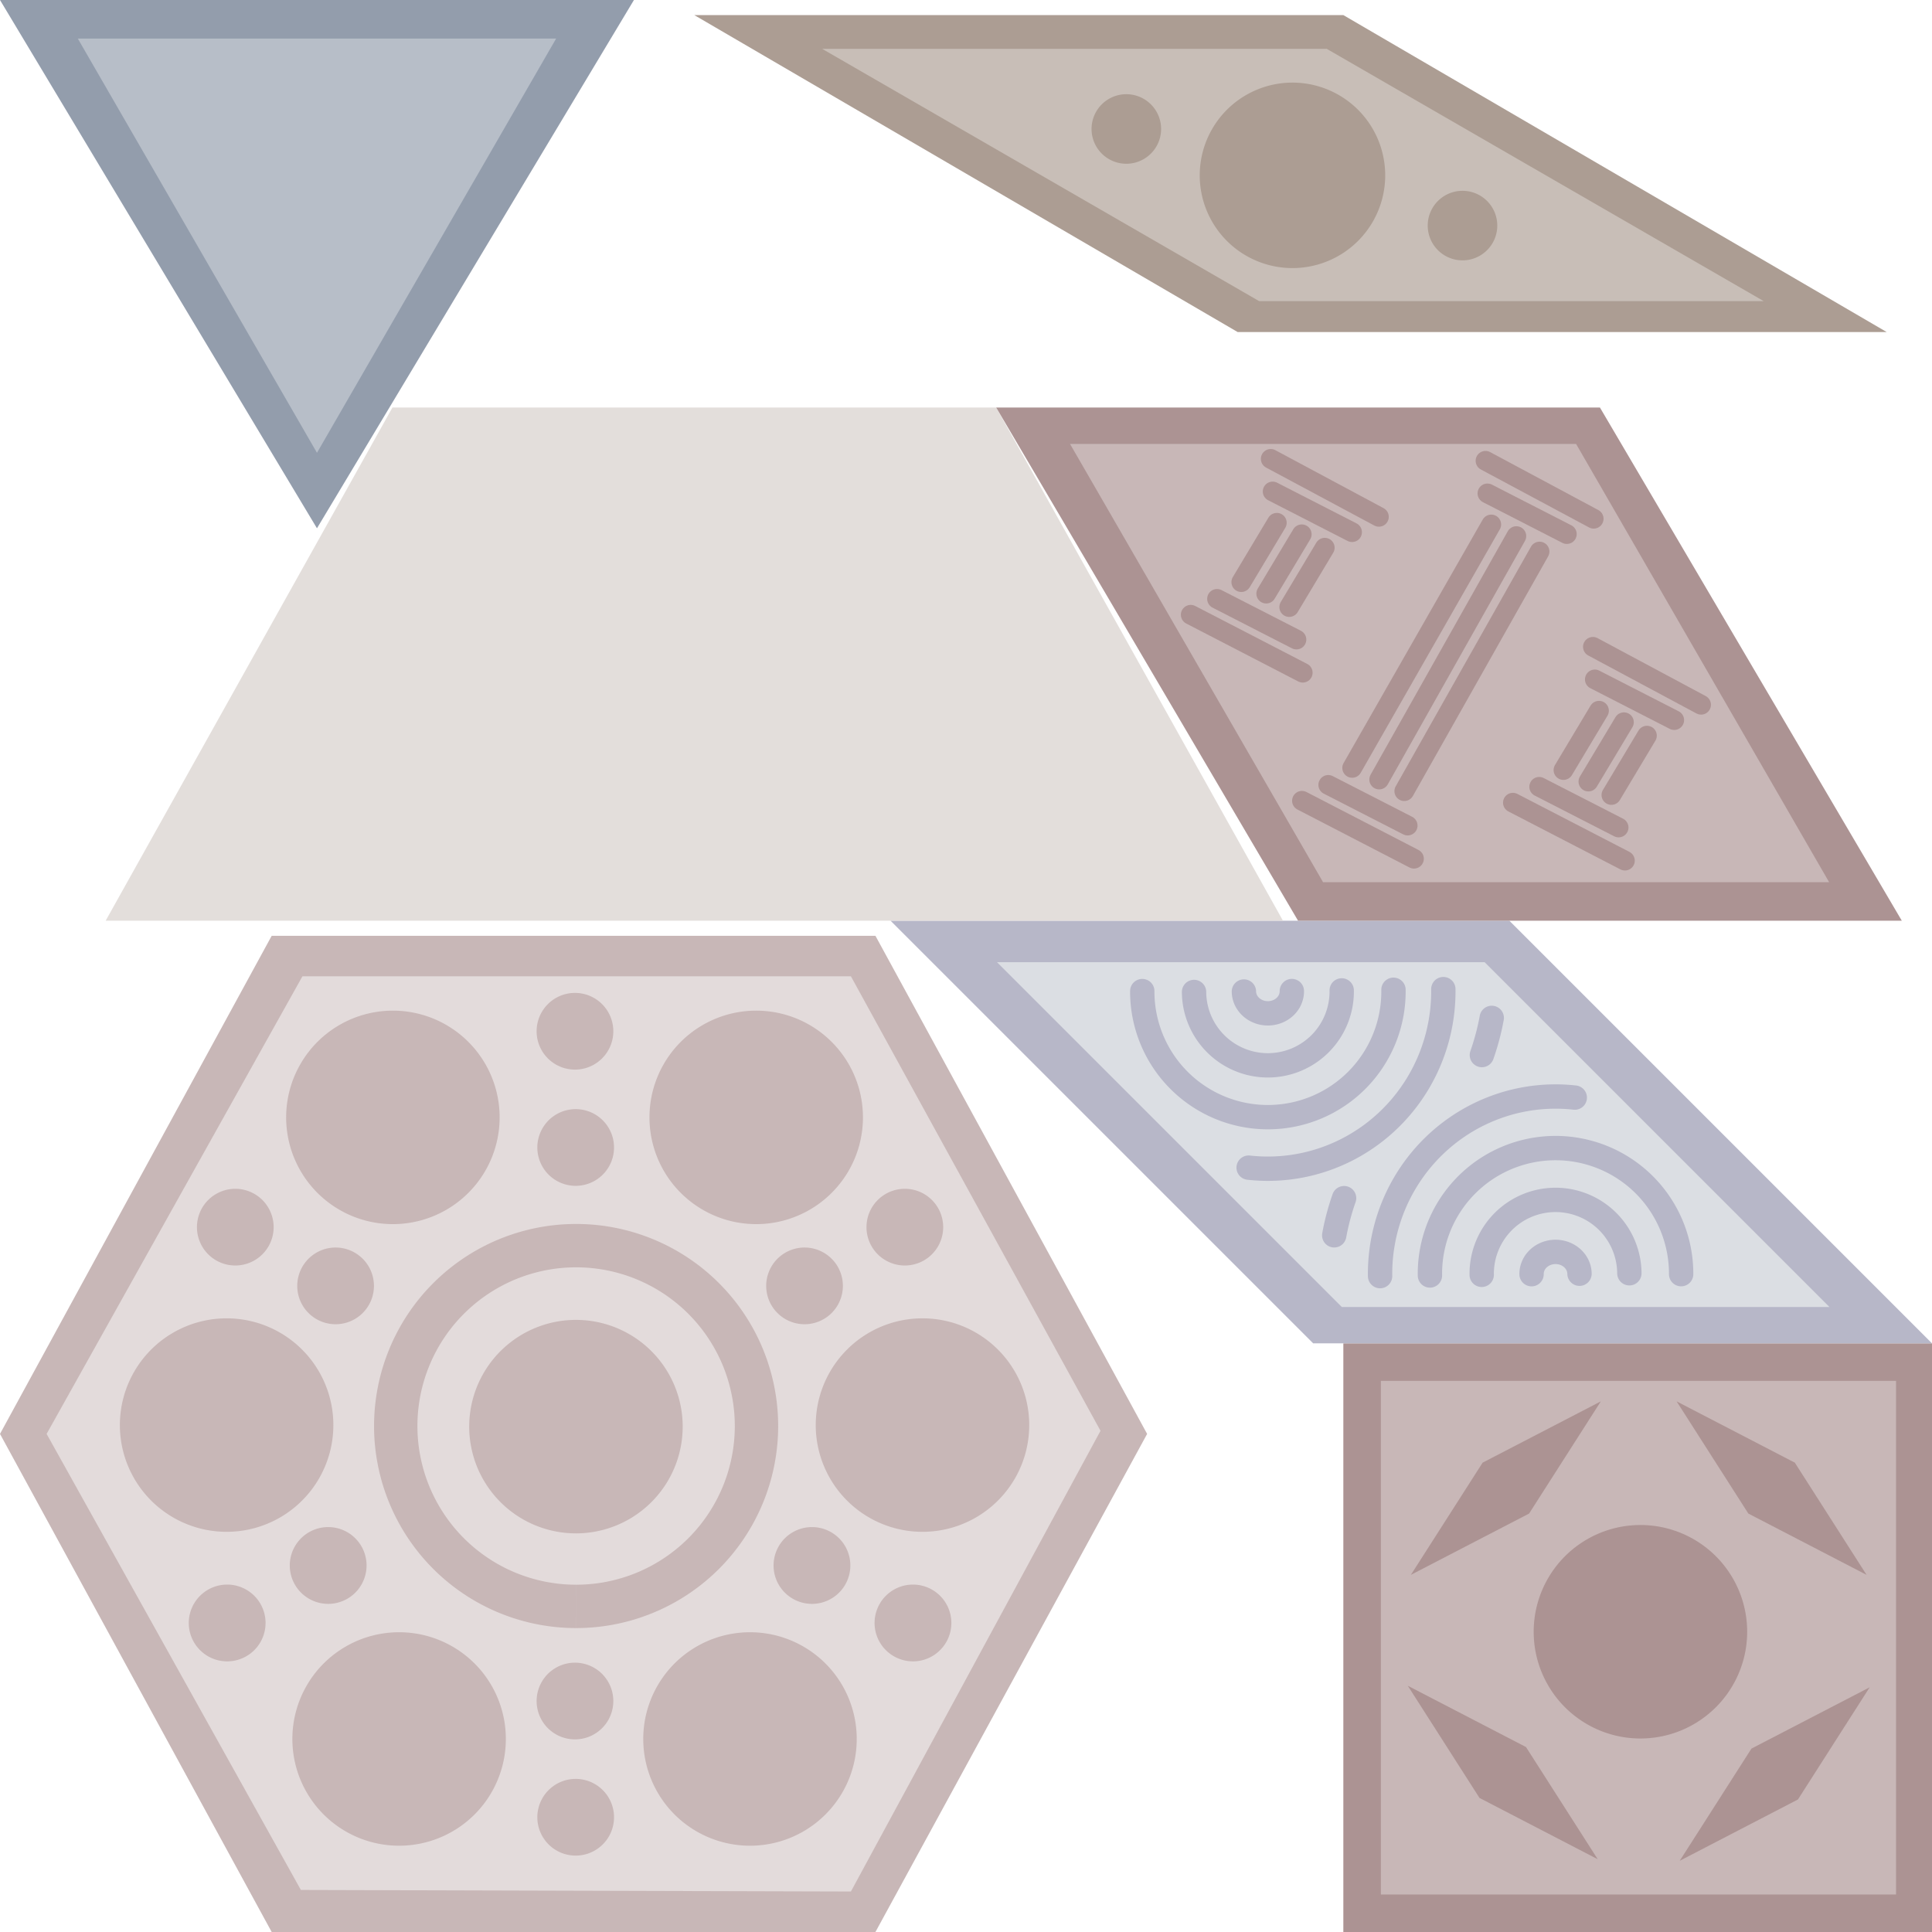 <?xml version="1.0" encoding="UTF-8" standalone="no"?>
<!-- Created with Inkscape (http://www.inkscape.org/) -->
<svg
   xmlns:dc="http://purl.org/dc/elements/1.1/"
   xmlns:cc="http://creativecommons.org/ns#"
   xmlns:rdf="http://www.w3.org/1999/02/22-rdf-syntax-ns#"
   xmlns:svg="http://www.w3.org/2000/svg"
   xmlns="http://www.w3.org/2000/svg"
   xmlns:sodipodi="http://sodipodi.sourceforge.net/DTD/sodipodi-0.dtd"
   xmlns:inkscape="http://www.inkscape.org/namespaces/inkscape"
   width="1000"
   height="1000"
   id="svg2"
   sodipodi:version="0.32"
   inkscape:version="0.46"
   sodipodi:docname="temple.svg"
   inkscape:output_extension="org.inkscape.output.svg.inkscape"
   version="1.0"
   inkscape:export-filename="/Users/joe/Documents/Code/BattleMints/temple-theme.png"
   inkscape:export-xdpi="23.040001"
   inkscape:export-ydpi="23.040001">
  <sodipodi:namedview
     id="base"
     pagecolor="#ffffff"
     bordercolor="#666666"
     borderopacity="1.0"
     gridtolerance="10000"
     guidetolerance="10"
     objecttolerance="10"
     inkscape:pageopacity="0.0"
     inkscape:pageshadow="2"
     inkscape:zoom="1.2432572"
     inkscape:cx="322.84416"
     inkscape:cy="583.94303"
     inkscape:document-units="px"
     inkscape:current-layer="layer5"
     showgrid="true"
     inkscape:snap-global="false"
     inkscape:object-nodes="true"
     inkscape:window-width="1355"
     inkscape:window-height="840"
     inkscape:window-x="30"
     inkscape:window-y="22"
     inkscape:snap-nodes="true"
     inkscape:snap-bbox="false"
     showguides="true"
     inkscape:guide-bbox="true">
    <inkscape:grid
       empspacing="5"
       spacingy="7.812px"
       spacingx="7.812px"
       enabled="true"
       visible="true"
       id="grid2385"
       type="xygrid" />
    <inkscape:grid
       dotted="false"
       empopacity="0.251"
       empcolor="#ff00ff"
       opacity="0.125"
       color="#ff00ff"
       spacingy="86.6px"
       spacingx="86.6px"
       enabled="false"
       visible="true"
       id="grid2387"
       type="xygrid" />
  </sodipodi:namedview>
  <defs
     id="defs4">
    <linearGradient
       id="background-gradient">
      <stop
         style="stop-color:#b7c4c8;stop-opacity:1"
         offset="0"
         id="stop11406" />
      <stop
         style="stop-color:#93a7ac;stop-opacity:1"
         offset="1"
         id="stop11408" />
    </linearGradient>
    <linearGradient
       id="linearGradient3709">
      <stop
         id="stop3711"
         offset="0"
         style="stop-color:#ffffff;stop-opacity:1" />
      <stop
         style="stop-color:#e7b291;stop-opacity:1"
         offset="0.133"
         id="stop3721" />
      <stop
         style="stop-color:#c37d0b;stop-opacity:1;"
         offset="0.265"
         id="stop3719" />
      <stop
         style="stop-color:#320b0b;stop-opacity:1;"
         offset="0.5"
         id="stop3717" />
      <stop
         id="stop3713"
         offset="1"
         style="stop-color:#280b0b;stop-opacity:1;" />
    </linearGradient>
    <inkscape:perspective
       id="perspective10"
       inkscape:persp3d-origin="372.04724 : 350.78739 : 1"
       inkscape:vp_z="744.09448 : 526.18109 : 1"
       inkscape:vp_y="0 : 1000 : 0"
       inkscape:vp_x="0 : 526.18109 : 1"
       sodipodi:type="inkscape:persp3d" />
  </defs>
  <g
     inkscape:label="Theme"
     id="layer5"
     inkscape:groupmode="layer">
    <path
       style="fill:#ac9393;fill-opacity:1;fill-rule:evenodd;stroke:none;stroke-width:1.953;stroke-linecap:butt;stroke-linejoin:round;stroke-miterlimit:4;stroke-dasharray:none;stroke-opacity:1;display:inline"
       d="M 695.312,1000 L 1000,1000 L 1000,695.312 L 695.312,695.312 L 695.312,1000 z"
       id="path13384"
       inkscape:label="#path5304"
       sodipodi:nodetypes="ccccc" />
    <path
       style="fill:#b7b7c8;fill-opacity:1;fill-rule:evenodd;stroke:none;stroke-width:1.953;stroke-linecap:butt;stroke-linejoin:round;stroke-miterlimit:4;stroke-dasharray:none;stroke-opacity:1;display:inline"
       d="M 1000,695.312 L 781.25,476.562 L 460.938,476.562 L 679.688,695.312 L 1000,695.312 z"
       id="path13392"
       sodipodi:nodetypes="ccccc"
       inkscape:label="#path6418" />
    <path
       style="fill:#c8b7b7;fill-rule:evenodd;stroke:none;stroke-width:1.953;stroke-linecap:butt;stroke-linejoin:round;stroke-miterlimit:4;stroke-dasharray:none;stroke-opacity:1;display:inline"
       d="M -8.8817842e-16,742.188 L 140.625,484.375 L 453.125,484.375 L 593.75,742.188 L 453.125,1000 L 140.625,1000 L -8.8817842e-16,742.188 z"
       id="path13377"
       inkscape:label="#path5308"
       sodipodi:nodetypes="ccccccc" />
    <path
       style="fill:#e3dedb;fill-opacity:1;fill-rule:evenodd;stroke:none;stroke-width:1.953;stroke-linecap:butt;stroke-linejoin:round;stroke-miterlimit:4;stroke-dasharray:none;stroke-opacity:1;display:inline"
       d="M 54.688,476.562 L 203.125,210.938 L 515.625,210.938 L 664.062,476.562 L 54.688,476.562 z"
       id="path13382"
       inkscape:label="#path5306"
       sodipodi:nodetypes="ccccc" />
    <path
       style="fill:#ac9d93;fill-opacity:1;fill-rule:evenodd;stroke:none;stroke-width:1.953;stroke-linecap:butt;stroke-linejoin:round;stroke-miterlimit:4;stroke-dasharray:none;stroke-opacity:1;display:inline"
       d="M 359.375,7.812 L 695.312,7.812 L 976.562,171.875 L 640.625,171.875 L 359.375,7.812 z"
       id="path13386"
       sodipodi:nodetypes="ccccc"
       inkscape:label="#path5298" />
    <path
       style="fill:#ac9393;fill-opacity:1;fill-rule:evenodd;stroke:none;stroke-width:1.953;stroke-linecap:butt;stroke-linejoin:round;stroke-miterlimit:4;stroke-dasharray:none;stroke-opacity:1;display:inline"
       d="M 515.625,210.938 L 671.875,476.562 L 984.375,476.562 L 828.125,210.938 L 515.625,210.938 z"
       id="path13388"
       inkscape:label="#path5300"
       sodipodi:nodetypes="ccccc" />
    <path
       style="fill:#939dac;fill-opacity:1;fill-rule:evenodd;stroke:none;stroke-width:1.953;stroke-linecap:butt;stroke-linejoin:round;stroke-miterlimit:4;stroke-dasharray:none;stroke-opacity:1;display:inline"
       d="M 164.062,273.438 L 0,-5.0060956e-15 L 328.125,-5.0060956e-15 L 164.062,273.438 z"
       id="path13390"
       inkscape:label="#path5302"
       sodipodi:nodetypes="cccc" />
    <path
       inkscape:label="#path5298"
       sodipodi:nodetypes="ccccc"
       id="path6298"
       d="M 425.571,25.285 L 686.733,25.285 L 912.899,155.867 L 651.737,155.867 L 425.571,25.285 z"
       style="fill:#c8beb7;fill-opacity:1;fill-rule:evenodd;stroke:none;stroke-width:1.953;stroke-linecap:butt;stroke-linejoin:round;stroke-miterlimit:4;stroke-dasharray:none;stroke-opacity:1;display:inline" />
    <path
       sodipodi:type="arc"
       style="fill:#ac9d93;fill-opacity:1;fill-rule:evenodd;stroke:none;stroke-width:19.6;stroke-miterlimit:4;stroke-dasharray:none;stroke-opacity:1"
       id="path6304"
       sodipodi:cx="902"
       sodipodi:cy="356"
       sodipodi:rx="48"
       sodipodi:ry="48"
       d="M 950,356.033 A 48,48 0 1 1 949.997,355.476"
       sodipodi:start="0.00069147816"
       sodipodi:end="6.2722702"
       sodipodi:open="true"
       transform="matrix(8.5712909e-8,1,-1,8.5712909e-8,1024.993,-811.241)" />
    <path
       transform="matrix(0,0.375,-0.375,0,890.492,-221.491)"
       sodipodi:open="true"
       sodipodi:end="6.2722702"
       sodipodi:start="0.00069147816"
       d="M 950,356.033 A 48,48 0 1 1 949.997,355.476"
       sodipodi:ry="48"
       sodipodi:rx="48"
       sodipodi:cy="356"
       sodipodi:cx="902"
       id="path6306"
       style="fill:#ac9d93;fill-opacity:1;fill-rule:evenodd;stroke:none;stroke-width:19.6;stroke-miterlimit:4;stroke-dasharray:none;stroke-opacity:1"
       sodipodi:type="arc" />
    <path
       sodipodi:type="arc"
       style="fill:#ac9d93;fill-opacity:1;fill-rule:evenodd;stroke:none;stroke-width:19.6;stroke-miterlimit:4;stroke-dasharray:none;stroke-opacity:1"
       id="path6308"
       sodipodi:cx="902"
       sodipodi:cy="356"
       sodipodi:rx="48"
       sodipodi:ry="48"
       d="M 950,356.033 A 48,48 0 1 1 949.997,355.476"
       sodipodi:start="0.00069147816"
       sodipodi:end="6.2722702"
       sodipodi:open="true"
       transform="matrix(0,0.375,-0.375,0,716.492,-271.491)" />
    <path
       inkscape:label="#path5300"
       id="path6310"
       d="M 553.843,229.781 L 684.811,456.617 L 946.747,456.617 L 815.779,229.781 L 553.843,229.781 z"
       style="fill:#c8b7b7;fill-opacity:1;fill-rule:evenodd;stroke:none;stroke-width:1.953;stroke-linecap:butt;stroke-linejoin:round;stroke-miterlimit:4;stroke-dasharray:none;stroke-opacity:1;display:inline" />
    <path
       style="fill:none;fill-rule:evenodd;stroke:#ac9393;stroke-width:10.2;stroke-linecap:round;stroke-linejoin:miter;stroke-miterlimit:4;stroke-dasharray:none;stroke-opacity:1"
       d="M 824.892,268.503 L 768.892,238.503"
       id="path6332" />
    <path
       id="path6334"
       d="M 731.87,444.473 L 673.885,414.473"
       style="fill:none;fill-rule:evenodd;stroke:#ac9393;stroke-width:10.2;stroke-linecap:round;stroke-linejoin:miter;stroke-miterlimit:4;stroke-dasharray:none;stroke-opacity:1"
       sodipodi:nodetypes="cc" />
    <path
       style="fill:none;fill-rule:evenodd;stroke:#ac9393;stroke-width:10.2;stroke-linecap:round;stroke-linejoin:miter;stroke-miterlimit:4;stroke-dasharray:none;stroke-opacity:1"
       d="M 726.855,409.503 L 796.87,285.473"
       id="path6336"
       sodipodi:nodetypes="cc" />
    <path
       sodipodi:nodetypes="cc"
       id="path6338"
       d="M 713.863,403.488 L 784.87,277.473"
       style="fill:none;fill-rule:evenodd;stroke:#ac9393;stroke-width:10.2;stroke-linecap:round;stroke-linejoin:miter;stroke-miterlimit:4;stroke-dasharray:none;stroke-opacity:1" />
    <path
       style="fill:none;fill-rule:evenodd;stroke:#ac9393;stroke-width:10.2;stroke-linecap:round;stroke-linejoin:miter;stroke-miterlimit:4;stroke-dasharray:none;stroke-opacity:1"
       d="M 699.877,397.473 L 771.877,271.458"
       id="path6340"
       sodipodi:nodetypes="cc" />
    <path
       id="path6342"
       d="M 810.996,276.443 L 769.885,255.377"
       style="fill:none;fill-rule:evenodd;stroke:#ac9393;stroke-width:10.2;stroke-linecap:round;stroke-linejoin:miter;stroke-miterlimit:4;stroke-dasharray:none;stroke-opacity:1"
       sodipodi:nodetypes="cc" />
    <path
       sodipodi:nodetypes="cc"
       style="fill:none;fill-rule:evenodd;stroke:#ac9393;stroke-width:10.2;stroke-linecap:round;stroke-linejoin:miter;stroke-miterlimit:4;stroke-dasharray:none;stroke-opacity:1"
       d="M 728.611,427.317 L 687.5,406.25"
       id="path6344" />
    <path
       id="path6346"
       d="M 880.477,364.784 L 824.477,334.784"
       style="fill:none;fill-rule:evenodd;stroke:#ac9393;stroke-width:10.2;stroke-linecap:round;stroke-linejoin:miter;stroke-miterlimit:4;stroke-dasharray:none;stroke-opacity:1" />
    <path
       sodipodi:nodetypes="cc"
       style="fill:none;fill-rule:evenodd;stroke:#ac9393;stroke-width:10.2;stroke-linecap:round;stroke-linejoin:miter;stroke-miterlimit:4;stroke-dasharray:none;stroke-opacity:1"
       d="M 841.055,445.466 L 783.07,415.466"
       id="path6348" />
    <path
       sodipodi:nodetypes="cc"
       style="fill:none;fill-rule:evenodd;stroke:#ac9393;stroke-width:10.2;stroke-linecap:round;stroke-linejoin:miter;stroke-miterlimit:4;stroke-dasharray:none;stroke-opacity:1"
       d="M 866.581,372.724 L 825.47,351.658"
       id="path6356" />
    <path
       id="path6358"
       d="M 837.796,428.309 L 796.685,407.243"
       style="fill:none;fill-rule:evenodd;stroke:#ac9393;stroke-width:10.2;stroke-linecap:round;stroke-linejoin:miter;stroke-miterlimit:4;stroke-dasharray:none;stroke-opacity:1"
       sodipodi:nodetypes="cc" />
    <path
       sodipodi:nodetypes="cc"
       id="path6360"
       d="M 834.055,411.488 L 852.455,380.761"
       style="fill:none;fill-rule:evenodd;stroke:#ac9393;stroke-width:10.2;stroke-linecap:round;stroke-linejoin:miter;stroke-miterlimit:4;stroke-dasharray:none;stroke-opacity:1" />
    <path
       style="fill:none;fill-rule:evenodd;stroke:#ac9393;stroke-width:10.2;stroke-linecap:round;stroke-linejoin:miter;stroke-miterlimit:4;stroke-dasharray:none;stroke-opacity:1"
       d="M 822.144,404.54 L 840.544,373.813"
       id="path6362"
       sodipodi:nodetypes="cc" />
    <path
       sodipodi:nodetypes="cc"
       id="path6364"
       d="M 809.24,398.584 L 827.64,367.858"
       style="fill:none;fill-rule:evenodd;stroke:#ac9393;stroke-width:10.2;stroke-linecap:round;stroke-linejoin:miter;stroke-miterlimit:4;stroke-dasharray:none;stroke-opacity:1" />
    <path
       style="fill:none;fill-rule:evenodd;stroke:#ac9393;stroke-width:10.2;stroke-linecap:round;stroke-linejoin:miter;stroke-miterlimit:4;stroke-dasharray:none;stroke-opacity:1"
       d="M 713.722,267.51 L 657.722,237.51"
       id="path6366" />
    <path
       id="path6368"
       d="M 674.3,348.192 L 616.315,318.192"
       style="fill:none;fill-rule:evenodd;stroke:#ac9393;stroke-width:10.2;stroke-linecap:round;stroke-linejoin:miter;stroke-miterlimit:4;stroke-dasharray:none;stroke-opacity:1"
       sodipodi:nodetypes="cc" />
    <path
       id="path6370"
       d="M 699.826,275.451 L 658.715,254.384"
       style="fill:none;fill-rule:evenodd;stroke:#ac9393;stroke-width:10.2;stroke-linecap:round;stroke-linejoin:miter;stroke-miterlimit:4;stroke-dasharray:none;stroke-opacity:1"
       sodipodi:nodetypes="cc" />
    <path
       sodipodi:nodetypes="cc"
       style="fill:none;fill-rule:evenodd;stroke:#ac9393;stroke-width:10.2;stroke-linecap:round;stroke-linejoin:miter;stroke-miterlimit:4;stroke-dasharray:none;stroke-opacity:1"
       d="M 671.041,331.036 L 629.93,309.969"
       id="path6372" />
    <path
       style="fill:none;fill-rule:evenodd;stroke:#ac9393;stroke-width:10.2;stroke-linecap:round;stroke-linejoin:miter;stroke-miterlimit:4;stroke-dasharray:none;stroke-opacity:1"
       d="M 667.3,314.214 L 685.7,283.488"
       id="path6374"
       sodipodi:nodetypes="cc" />
    <path
       sodipodi:nodetypes="cc"
       id="path6376"
       d="M 655.389,307.266 L 673.789,276.54"
       style="fill:none;fill-rule:evenodd;stroke:#ac9393;stroke-width:10.2;stroke-linecap:round;stroke-linejoin:miter;stroke-miterlimit:4;stroke-dasharray:none;stroke-opacity:1" />
    <path
       style="fill:none;fill-rule:evenodd;stroke:#ac9393;stroke-width:10.2;stroke-linecap:round;stroke-linejoin:miter;stroke-miterlimit:4;stroke-dasharray:none;stroke-opacity:1"
       d="M 642.485,301.31 L 660.885,270.584"
       id="path6378"
       sodipodi:nodetypes="cc" />
    <path
       inkscape:label="#path6418"
       sodipodi:nodetypes="ccccc"
       id="path6380"
       d="M 946.917,676.499 L 768.442,498.025 L 516.039,498.025 L 694.513,676.499 L 946.917,676.499 z"
       style="fill:#dbdee3;fill-opacity:1;fill-rule:evenodd;stroke:none;stroke-width:1.953;stroke-linecap:butt;stroke-linejoin:round;stroke-miterlimit:4;stroke-dasharray:none;stroke-opacity:1;display:inline" />
    <path
       sodipodi:type="arc"
       style="fill:none;fill-opacity:1;fill-rule:evenodd;stroke:#b7b7c8;stroke-width:12.6;stroke-linecap:round;stroke-miterlimit:4;stroke-dasharray:none;stroke-opacity:1"
       id="path6382"
       sodipodi:cx="447.16101"
       sodipodi:cy="182.60355"
       sodipodi:rx="65.014534"
       sodipodi:ry="65.014534"
       d="M 382.147,182.729 A 65.015,65.015 0 1 1 512.17,183.413"
       sodipodi:start="3.1396653"
       sodipodi:end="6.2956413"
       sodipodi:open="true"
       transform="matrix(-1,0,0,1,1252.301,476.77)" />
    <path
       transform="matrix(-1,0,0,1,1252.301,476.77)"
       sodipodi:open="true"
       sodipodi:end="6.2956413"
       sodipodi:start="3.1502954"
       d="M 408.948,182.271 A 38.215,38.215 0 1 1 485.373,183.08"
       sodipodi:ry="38.214653"
       sodipodi:rx="38.214653"
       sodipodi:cy="182.60355"
       sodipodi:cx="447.16101"
       id="path6384"
       style="fill:none;fill-opacity:1;fill-rule:evenodd;stroke:#b7b7c8;stroke-width:12.6;stroke-linecap:round;stroke-miterlimit:4;stroke-dasharray:none;stroke-opacity:1"
       sodipodi:type="arc" />
    <path
       sodipodi:type="arc"
       style="fill:none;fill-opacity:1;fill-rule:evenodd;stroke:#b7b7c8;stroke-width:12.6;stroke-linecap:round;stroke-miterlimit:4;stroke-dasharray:none;stroke-opacity:1"
       id="path6386"
       sodipodi:cx="447.16101"
       sodipodi:cy="182.60355"
       sodipodi:rx="12.407357"
       sodipodi:ry="11.414769"
       d="M 434.754,182.504 A 12.407,11.415 0 1 1 459.567,182.746"
       sodipodi:start="3.1502954"
       sodipodi:end="6.2956413"
       sodipodi:open="true"
       transform="matrix(-1,0,0,1,1252.301,476.77)" />
    <path
       transform="matrix(-1,0,0,1,1252.301,476.77)"
       sodipodi:open="true"
       sodipodi:end="6.2956413"
       sodipodi:start="4.60251"
       d="M 437.202,91.343 A 90.822,91.814 0 0 1 537.976,183.747"
       sodipodi:ry="91.814415"
       sodipodi:rx="90.821831"
       sodipodi:cy="182.60355"
       sodipodi:cx="447.16101"
       id="path6388"
       style="fill:none;fill-opacity:1;fill-rule:evenodd;stroke:#b7b7c8;stroke-width:12.6;stroke-linecap:round;stroke-miterlimit:4;stroke-dasharray:none;stroke-opacity:1"
       sodipodi:type="arc" />
    <path
       transform="matrix(1,0,0,-1,209.089,695.714)"
       sodipodi:open="true"
       sodipodi:end="6.2956413"
       sodipodi:start="3.1396653"
       d="M 382.147,182.729 A 65.015,65.015 0 1 1 512.17,183.413"
       sodipodi:ry="65.014534"
       sodipodi:rx="65.014534"
       sodipodi:cy="182.60355"
       sodipodi:cx="447.16101"
       id="path6390"
       style="fill:none;fill-opacity:1;fill-rule:evenodd;stroke:#b7b7c8;stroke-width:12.6;stroke-linecap:round;stroke-miterlimit:4;stroke-dasharray:none;stroke-opacity:1"
       sodipodi:type="arc" />
    <path
       sodipodi:type="arc"
       style="fill:none;fill-opacity:1;fill-rule:evenodd;stroke:#b7b7c8;stroke-width:12.6;stroke-linecap:round;stroke-miterlimit:4;stroke-dasharray:none;stroke-opacity:1"
       id="path6392"
       sodipodi:cx="447.16101"
       sodipodi:cy="182.60355"
       sodipodi:rx="38.214653"
       sodipodi:ry="38.214653"
       d="M 408.948,182.271 A 38.215,38.215 0 1 1 485.373,183.08"
       sodipodi:start="3.1502954"
       sodipodi:end="6.2956413"
       sodipodi:open="true"
       transform="matrix(1,0,0,-1,209.089,695.714)" />
    <path
       transform="matrix(1,0,0,-1,209.089,695.714)"
       sodipodi:open="true"
       sodipodi:end="6.2956413"
       sodipodi:start="3.1502954"
       d="M 434.754,182.504 A 12.407,11.415 0 1 1 459.567,182.746"
       sodipodi:ry="11.414769"
       sodipodi:rx="12.407357"
       sodipodi:cy="182.60355"
       sodipodi:cx="447.16101"
       id="path6394"
       style="fill:none;fill-opacity:1;fill-rule:evenodd;stroke:#b7b7c8;stroke-width:12.6;stroke-linecap:round;stroke-miterlimit:4;stroke-dasharray:none;stroke-opacity:1"
       sodipodi:type="arc" />
    <path
       sodipodi:type="arc"
       style="fill:none;fill-opacity:1;fill-rule:evenodd;stroke:#b7b7c8;stroke-width:12.6;stroke-linecap:round;stroke-miterlimit:4;stroke-dasharray:none;stroke-opacity:1"
       id="path6396"
       sodipodi:cx="447.16101"
       sodipodi:cy="182.60355"
       sodipodi:rx="90.821831"
       sodipodi:ry="91.814415"
       d="M 437.202,91.343 A 90.822,91.814 0 0 1 537.976,183.747"
       sodipodi:start="4.60251"
       sodipodi:end="6.2956413"
       sodipodi:open="true"
       transform="matrix(1,0,0,-1,209.089,695.714)" />
    <path
       sodipodi:type="arc"
       style="fill:none;fill-opacity:1;fill-rule:evenodd;stroke:#b7b7c8;stroke-width:12.6;stroke-linecap:round;stroke-miterlimit:4;stroke-dasharray:none;stroke-opacity:1"
       id="path6398"
       sodipodi:cx="447.16101"
       sodipodi:cy="182.60355"
       sodipodi:rx="117.62171"
       sodipodi:ry="122.58465"
       d="M 557.597,140.415 A 117.622,122.585 0 0 1 562.702,159.646"
       sodipodi:start="5.9318452"
       sodipodi:end="6.0947969"
       sodipodi:open="true"
       transform="matrix(-1,0,0,1,1253.293,479.748)" />
    <path
       transform="matrix(1,0,0,-1,209.423,686.506)"
       sodipodi:open="true"
       sodipodi:end="6.0947969"
       sodipodi:start="5.9318452"
       d="M 557.597,140.415 A 117.622,122.585 0 0 1 562.702,159.646"
       sodipodi:ry="122.58465"
       sodipodi:rx="117.62171"
       sodipodi:cy="182.60355"
       sodipodi:cx="447.16101"
       id="path6400"
       style="fill:none;fill-opacity:1;fill-rule:evenodd;stroke:#b7b7c8;stroke-width:12.6;stroke-linecap:round;stroke-miterlimit:4;stroke-dasharray:none;stroke-opacity:1"
       sodipodi:type="arc" />
    <path
       inkscape:label="#path5302"
       id="path6402"
       d="M 164.062,234.375 L 40.275,19.962 L 287.856,19.959 L 164.062,234.375 z"
       style="fill:#b7bec8;fill-opacity:1;fill-rule:evenodd;stroke:none;stroke-width:1.953;stroke-linecap:butt;stroke-linejoin:round;stroke-miterlimit:4;stroke-dasharray:none;stroke-opacity:1;display:inline" />
    <rect
       style="fill:#c8b7b7;stroke:none;stroke-width:2;stroke-miterlimit:4;stroke-dasharray:none;stroke-opacity:1"
       id="rect5219"
       width="266.66"
       height="265.856"
       x="714.728"
       y="714.728"
       ry="0" />
    <path
       inkscape:label="#path5298"
       sodipodi:nodetypes="ccccc"
       id="path5732"
       d="M 966.131,815.14 L 929.002,757.069 L 867.812,725.344 L 904.941,783.415 L 966.131,815.14 z"
       style="fill:#ac9393;fill-opacity:1;fill-rule:evenodd;stroke:none;stroke-width:1.953;stroke-linecap:butt;stroke-linejoin:round;stroke-miterlimit:4;stroke-dasharray:none;stroke-opacity:1;display:inline" />
    <path
       style="fill:#ac9393;fill-opacity:1;fill-rule:evenodd;stroke:none;stroke-width:1.953;stroke-linecap:butt;stroke-linejoin:round;stroke-miterlimit:4;stroke-dasharray:none;stroke-opacity:1;display:inline"
       d="M 730.27,815.14 L 767.399,757.069 L 828.589,725.344 L 791.46,783.415 L 730.27,815.14 z"
       id="path5734"
       sodipodi:nodetypes="ccccc"
       inkscape:label="#path5298" />
    <path
       style="fill:#ac9393;fill-opacity:1;fill-rule:evenodd;stroke:none;stroke-width:1.953;stroke-linecap:butt;stroke-linejoin:round;stroke-miterlimit:4;stroke-dasharray:none;stroke-opacity:1;display:inline"
       d="M 967.739,873.342 L 930.61,931.414 L 869.421,963.139 L 906.55,905.068 L 967.739,873.342 z"
       id="path5736"
       sodipodi:nodetypes="ccccc"
       inkscape:label="#path5298" />
    <path
       inkscape:label="#path5298"
       sodipodi:nodetypes="ccccc"
       id="path5738"
       d="M 728.662,872.538 L 765.791,930.609 L 826.98,962.334 L 789.851,904.263 L 728.662,872.538 z"
       style="fill:#ac9393;fill-opacity:1;fill-rule:evenodd;stroke:none;stroke-width:1.953;stroke-linecap:butt;stroke-linejoin:round;stroke-miterlimit:4;stroke-dasharray:none;stroke-opacity:1;display:inline" />
    <path
       transform="matrix(9.8639578e-8,1.151,-1.151,9.8639578e-8,1258.854,-193.609)"
       sodipodi:open="true"
       sodipodi:end="6.2722702"
       sodipodi:start="0.00069147816"
       d="M 950,356.033 A 48,48 0 1 1 949.997,355.476"
       sodipodi:ry="48"
       sodipodi:rx="48"
       sodipodi:cy="356"
       sodipodi:cx="902"
       id="path5740"
       style="fill:#ac9393;fill-opacity:1;fill-rule:evenodd;stroke:none;stroke-width:19.6;stroke-miterlimit:4;stroke-dasharray:none;stroke-opacity:1"
       sodipodi:type="arc" />
    <path
       sodipodi:nodetypes="ccccccc"
       inkscape:label="#path5308"
       id="path5964"
       d="M 24.13,742.188 L 156.542,505.33 L 440.425,505.33 L 569.62,740.579 L 440.425,979.045 L 155.738,978.241 L 24.13,742.188 z"
       style="fill:#e3dbdb;fill-rule:evenodd;stroke:none;stroke-width:1.953;stroke-linecap:butt;stroke-linejoin:round;stroke-miterlimit:4;stroke-dasharray:none;stroke-opacity:1;display:inline" />
    <path
       sodipodi:type="arc"
       style="fill:#c8b7b7;fill-opacity:1;fill-rule:evenodd;stroke:none;stroke-width:19.6;stroke-miterlimit:4;stroke-dasharray:none;stroke-opacity:1"
       id="path5966"
       sodipodi:cx="902"
       sodipodi:cy="356"
       sodipodi:rx="48"
       sodipodi:ry="48"
       d="M 950,356.033 A 48,48 0 1 1 949.997,355.476"
       sodipodi:start="0.00069147816"
       sodipodi:end="6.2722702"
       sodipodi:open="true"
       transform="matrix(9.8639578e-8,1.151,-1.151,9.8639578e-8,707.882,-299.782)" />
    <path
       transform="matrix(1.6672557e-7,1.945,-1.945,1.6672557e-7,990.67,-1016.285)"
       sodipodi:open="true"
       sodipodi:end="6.2836924"
       sodipodi:start="0.00069147816"
       d="M 950,356.033 A 48,48 0 1 1 950,356.024"
       sodipodi:ry="48"
       sodipodi:rx="48"
       sodipodi:cy="356"
       sodipodi:cx="902"
       id="path5968"
       style="fill:none;fill-opacity:1;fill-rule:evenodd;stroke:#c8b7b7;stroke-width:11.539;stroke-miterlimit:4;stroke-dasharray:none;stroke-opacity:1"
       sodipodi:type="arc" />
    <path
       transform="matrix(9.8639578e-8,1.151,-1.151,9.8639578e-8,797.968,-138.11)"
       sodipodi:open="true"
       sodipodi:end="6.2722702"
       sodipodi:start="0.00069147816"
       d="M 950,356.033 A 48,48 0 1 1 949.997,355.476"
       sodipodi:ry="48"
       sodipodi:rx="48"
       sodipodi:cy="356"
       sodipodi:cx="902"
       id="path5970"
       style="fill:#c8b7b7;fill-opacity:1;fill-rule:evenodd;stroke:none;stroke-width:19.6;stroke-miterlimit:4;stroke-dasharray:none;stroke-opacity:1"
       sodipodi:type="arc" />
    <path
       sodipodi:type="arc"
       style="fill:#c8b7b7;fill-opacity:1;fill-rule:evenodd;stroke:none;stroke-width:19.6;stroke-miterlimit:4;stroke-dasharray:none;stroke-opacity:1"
       id="path5972"
       sodipodi:cx="902"
       sodipodi:cy="356"
       sodipodi:rx="48"
       sodipodi:ry="48"
       d="M 950,356.033 A 48,48 0 1 1 949.997,355.476"
       sodipodi:start="0.00069147816"
       sodipodi:end="6.2722702"
       sodipodi:open="true"
       transform="matrix(9.8639578e-8,1.151,-1.151,9.8639578e-8,887.249,-300.586)" />
    <path
       transform="matrix(9.8639578e-8,1.151,-1.151,9.8639578e-8,801.185,-459.845)"
       sodipodi:open="true"
       sodipodi:end="6.2722702"
       sodipodi:start="0.00069147816"
       d="M 950,356.033 A 48,48 0 1 1 949.997,355.476"
       sodipodi:ry="48"
       sodipodi:rx="48"
       sodipodi:cy="356"
       sodipodi:cx="902"
       id="path5974"
       style="fill:#c8b7b7;fill-opacity:1;fill-rule:evenodd;stroke:none;stroke-width:19.6;stroke-miterlimit:4;stroke-dasharray:none;stroke-opacity:1"
       sodipodi:type="arc" />
    <path
       sodipodi:type="arc"
       style="fill:#c8b7b7;fill-opacity:1;fill-rule:evenodd;stroke:none;stroke-width:19.6;stroke-miterlimit:4;stroke-dasharray:none;stroke-opacity:1"
       id="path5976"
       sodipodi:cx="902"
       sodipodi:cy="356"
       sodipodi:rx="48"
       sodipodi:ry="48"
       d="M 950,356.033 A 48,48 0 1 1 949.997,355.476"
       sodipodi:start="0.00069147816"
       sodipodi:end="6.2722702"
       sodipodi:open="true"
       transform="matrix(-9.8639578e-8,1.151,1.151,9.8639578e-8,-203.192,-138.11)" />
    <path
       transform="matrix(-9.8639578e-8,1.151,1.151,9.8639578e-8,-292.473,-300.586)"
       sodipodi:open="true"
       sodipodi:end="6.2722702"
       sodipodi:start="0.00069147816"
       d="M 950,356.033 A 48,48 0 1 1 949.997,355.476"
       sodipodi:ry="48"
       sodipodi:rx="48"
       sodipodi:cy="356"
       sodipodi:cx="902"
       id="path5978"
       style="fill:#c8b7b7;fill-opacity:1;fill-rule:evenodd;stroke:none;stroke-width:19.6;stroke-miterlimit:4;stroke-dasharray:none;stroke-opacity:1"
       sodipodi:type="arc" />
    <path
       sodipodi:type="arc"
       style="fill:#c8b7b7;fill-opacity:1;fill-rule:evenodd;stroke:none;stroke-width:19.6;stroke-miterlimit:4;stroke-dasharray:none;stroke-opacity:1"
       id="path5980"
       sodipodi:cx="902"
       sodipodi:cy="356"
       sodipodi:rx="48"
       sodipodi:ry="48"
       d="M 950,356.033 A 48,48 0 1 1 949.997,355.476"
       sodipodi:start="0.00069147816"
       sodipodi:end="6.2722702"
       sodipodi:open="true"
       transform="matrix(-9.8639578e-8,1.151,1.151,9.8639578e-8,-206.409,-459.845)" />
    <path
       sodipodi:type="arc"
       style="fill:#c8b7b7;fill-opacity:1;fill-rule:evenodd;stroke:none;stroke-width:19.6;stroke-miterlimit:4;stroke-dasharray:none;stroke-opacity:1"
       id="path5982"
       sodipodi:cx="902"
       sodipodi:cy="356"
       sodipodi:rx="48"
       sodipodi:ry="48"
       d="M 950,356.033 A 48,48 0 1 1 949.997,355.476"
       sodipodi:start="0.00069147816"
       sodipodi:end="6.2722702"
       sodipodi:open="true"
       transform="matrix(3.5442537e-8,0.414,-0.414,3.5442537e-8,567.659,436.859)" />
    <path
       transform="matrix(3.5442537e-8,0.414,-0.414,3.5442537e-8,619.941,466.619)"
       sodipodi:open="true"
       sodipodi:end="6.2722702"
       sodipodi:start="0.00069147816"
       d="M 950,356.033 A 48,48 0 1 1 949.997,355.476"
       sodipodi:ry="48"
       sodipodi:rx="48"
       sodipodi:cy="356"
       sodipodi:cx="902"
       id="path5984"
       style="fill:#c8b7b7;fill-opacity:1;fill-rule:evenodd;stroke:none;stroke-width:19.6;stroke-miterlimit:4;stroke-dasharray:none;stroke-opacity:1"
       sodipodi:type="arc" />
    <path
       transform="matrix(0.358,0.207,-0.207,0.358,167.208,351.402)"
       sodipodi:open="true"
       sodipodi:end="6.2722702"
       sodipodi:start="0.00069147816"
       d="M 950,356.033 A 48,48 0 1 1 949.997,355.476"
       sodipodi:ry="48"
       sodipodi:rx="48"
       sodipodi:cy="356"
       sodipodi:cx="902"
       id="path5986"
       style="fill:#c8b7b7;fill-opacity:1;fill-rule:evenodd;stroke:none;stroke-width:19.6;stroke-miterlimit:4;stroke-dasharray:none;stroke-opacity:1"
       sodipodi:type="arc" />
    <path
       sodipodi:type="arc"
       style="fill:#c8b7b7;fill-opacity:1;fill-rule:evenodd;stroke:none;stroke-width:19.6;stroke-miterlimit:4;stroke-dasharray:none;stroke-opacity:1"
       id="path5988"
       sodipodi:cx="902"
       sodipodi:cy="356"
       sodipodi:rx="48"
       sodipodi:ry="48"
       d="M 950,356.033 A 48,48 0 1 1 949.997,355.476"
       sodipodi:start="0.00069147816"
       sodipodi:end="6.2722702"
       sodipodi:open="true"
       transform="matrix(0.358,0.207,-0.207,0.358,219.122,321.005)" />
    <path
       transform="matrix(-3.5442537e-8,0.414,0.414,3.5442537e-8,22.474,436.858)"
       sodipodi:open="true"
       sodipodi:end="6.2722702"
       sodipodi:start="0.00069147816"
       d="M 950,356.033 A 48,48 0 1 1 949.997,355.476"
       sodipodi:ry="48"
       sodipodi:rx="48"
       sodipodi:cy="356"
       sodipodi:cx="902"
       id="path5990"
       style="fill:#c8b7b7;fill-opacity:1;fill-rule:evenodd;stroke:none;stroke-width:19.6;stroke-miterlimit:4;stroke-dasharray:none;stroke-opacity:1"
       sodipodi:type="arc" />
    <path
       sodipodi:type="arc"
       style="fill:#c8b7b7;fill-opacity:1;fill-rule:evenodd;stroke:none;stroke-width:19.6;stroke-miterlimit:4;stroke-dasharray:none;stroke-opacity:1"
       id="path5992"
       sodipodi:cx="902"
       sodipodi:cy="356"
       sodipodi:rx="48"
       sodipodi:ry="48"
       d="M 950,356.033 A 48,48 0 1 1 949.997,355.476"
       sodipodi:start="0.00069147816"
       sodipodi:end="6.2722702"
       sodipodi:open="true"
       transform="matrix(-3.5442537e-8,0.414,0.414,3.5442537e-8,-29.808,466.619)" />
    <path
       sodipodi:type="arc"
       style="fill:#c8b7b7;fill-opacity:1;fill-rule:evenodd;stroke:none;stroke-width:19.6;stroke-miterlimit:4;stroke-dasharray:none;stroke-opacity:1"
       id="path5994"
       sodipodi:cx="902"
       sodipodi:cy="356"
       sodipodi:rx="48"
       sodipodi:ry="48"
       d="M 950,356.033 A 48,48 0 1 1 949.997,355.476"
       sodipodi:start="0.00069147816"
       sodipodi:end="6.2722702"
       sodipodi:open="true"
       transform="matrix(-0.358,0.207,0.207,0.358,422.925,351.402)" />
    <path
       transform="matrix(-0.358,0.207,0.207,0.358,371.011,321.005)"
       sodipodi:open="true"
       sodipodi:end="6.2722702"
       sodipodi:start="0.00069147816"
       d="M 950,356.033 A 48,48 0 1 1 949.997,355.476"
       sodipodi:ry="48"
       sodipodi:rx="48"
       sodipodi:cy="356"
       sodipodi:cx="902"
       id="path5996"
       style="fill:#c8b7b7;fill-opacity:1;fill-rule:evenodd;stroke:none;stroke-width:19.6;stroke-miterlimit:4;stroke-dasharray:none;stroke-opacity:1"
       sodipodi:type="arc" />
    <path
       sodipodi:type="arc"
       style="fill:#c8b7b7;fill-opacity:1;fill-rule:evenodd;stroke:none;stroke-width:19.6;stroke-miterlimit:4;stroke-dasharray:none;stroke-opacity:1"
       id="path5998"
       sodipodi:cx="902"
       sodipodi:cy="356"
       sodipodi:rx="48"
       sodipodi:ry="48"
       d="M 950,356.033 A 48,48 0 1 1 949.997,355.476"
       sodipodi:start="0.00069147816"
       sodipodi:end="6.2722702"
       sodipodi:open="true"
       transform="matrix(0.358,-0.207,0.207,0.358,-98.639,653.198)" />
    <path
       transform="matrix(0.358,-0.207,0.207,0.358,-99.006,593.04)"
       sodipodi:open="true"
       sodipodi:end="6.2722702"
       sodipodi:start="0.00069147816"
       d="M 950,356.033 A 48,48 0 1 1 949.997,355.476"
       sodipodi:ry="48"
       sodipodi:rx="48"
       sodipodi:cy="356"
       sodipodi:cx="902"
       id="path6000"
       style="fill:#c8b7b7;fill-opacity:1;fill-rule:evenodd;stroke:none;stroke-width:19.6;stroke-miterlimit:4;stroke-dasharray:none;stroke-opacity:1"
       sodipodi:type="arc" />
    <path
       transform="matrix(0.358,-0.207,0.207,0.358,-98.639,999.868)"
       sodipodi:open="true"
       sodipodi:end="6.2722702"
       sodipodi:start="0.00069147816"
       d="M 950,356.033 A 48,48 0 1 1 949.997,355.476"
       sodipodi:ry="48"
       sodipodi:rx="48"
       sodipodi:cy="356"
       sodipodi:cx="902"
       id="path6002"
       style="fill:#c8b7b7;fill-opacity:1;fill-rule:evenodd;stroke:none;stroke-width:19.6;stroke-miterlimit:4;stroke-dasharray:none;stroke-opacity:1"
       sodipodi:type="arc" />
    <path
       sodipodi:type="arc"
       style="fill:#c8b7b7;fill-opacity:1;fill-rule:evenodd;stroke:none;stroke-width:19.6;stroke-miterlimit:4;stroke-dasharray:none;stroke-opacity:1"
       id="path6004"
       sodipodi:cx="902"
       sodipodi:cy="356"
       sodipodi:rx="48"
       sodipodi:ry="48"
       d="M 950,356.033 A 48,48 0 1 1 949.997,355.476"
       sodipodi:start="0.00069147816"
       sodipodi:end="6.2722702"
       sodipodi:open="true"
       transform="matrix(0.358,-0.207,0.207,0.358,-99.006,939.71)" />
  </g>
  <g
     inkscape:groupmode="layer"
     id="layer4"
     inkscape:label="stencils"
     style="display:none"
     sodipodi:insensitive="true">
    <path
       sodipodi:nodetypes="ccccccc"
       inkscape:label="#path5308"
       id="path2419"
       d="M 7.812,742.188 L 148.438,492.188 L 445.312,492.188 L 585.938,742.188 L 445.312,992.188 L 148.438,992.188 L 7.812,742.188 z"
       style="fill:none;fill-rule:evenodd;stroke:#000000;stroke-width:2;stroke-linecap:butt;stroke-linejoin:round;stroke-miterlimit:4;stroke-dasharray:none;stroke-opacity:1;display:inline" />
    <path
       sodipodi:nodetypes="ccccc"
       inkscape:label="#path5306"
       id="path2421"
       d="M 70.312,468.75 L 210.938,218.75 L 507.812,218.75 L 648.438,468.75 L 70.312,468.75 z"
       style="fill:none;fill-opacity:1;fill-rule:evenodd;stroke:#000000;stroke-width:2;stroke-linecap:butt;stroke-linejoin:round;stroke-miterlimit:4;stroke-dasharray:none;stroke-opacity:1;display:inline" />
    <path
       sodipodi:nodetypes="ccccc"
       inkscape:label="#path5304"
       id="path2423"
       d="M 703.125,992.188 L 992.188,992.188 L 992.188,703.125 L 703.125,703.125 L 703.125,992.188 z"
       style="fill:none;fill-opacity:1;fill-rule:evenodd;stroke:#000000;stroke-width:2;stroke-linecap:butt;stroke-linejoin:round;stroke-miterlimit:4;stroke-dasharray:none;stroke-opacity:1;display:inline" />
    <path
       inkscape:label="#path5298"
       sodipodi:nodetypes="ccccc"
       id="path2425"
       d="M 390.625,15.625 L 687.5,15.625 L 945.312,164.062 L 648.438,164.062 L 390.625,15.625 z"
       style="fill:none;fill-opacity:1;fill-rule:evenodd;stroke:#000000;stroke-width:2;stroke-linecap:butt;stroke-linejoin:round;stroke-miterlimit:4;stroke-dasharray:none;stroke-opacity:1;display:inline" />
    <path
       sodipodi:nodetypes="ccccc"
       inkscape:label="#path5300"
       id="path2427"
       d="M 531.25,218.75 L 679.688,468.75 L 968.75,468.75 L 820.312,218.75 L 531.25,218.75 z"
       style="fill:none;fill-opacity:1;fill-rule:evenodd;stroke:#000000;stroke-width:2;stroke-linecap:butt;stroke-linejoin:round;stroke-miterlimit:4;stroke-dasharray:none;stroke-opacity:1;display:inline" />
    <path
       sodipodi:nodetypes="cccc"
       inkscape:label="#path5302"
       id="path2429"
       d="M 164.062,257.812 L 15.625,7.812 L 312.5,7.812 L 164.062,257.812 z"
       style="fill:none;fill-opacity:1;fill-rule:evenodd;stroke:#000000;stroke-width:2;stroke-linecap:butt;stroke-linejoin:round;stroke-miterlimit:4;stroke-dasharray:none;stroke-opacity:1;display:inline" />
    <path
       inkscape:label="#path6418"
       sodipodi:nodetypes="ccccc"
       id="path2431"
       d="M 976.562,687.5 L 773.438,484.375 L 484.375,484.375 L 687.5,687.5 L 976.562,687.5 z"
       style="fill:none;fill-opacity:1;fill-rule:evenodd;stroke:#000000;stroke-width:2;stroke-linecap:butt;stroke-linejoin:round;stroke-miterlimit:4;stroke-dasharray:none;stroke-opacity:1;display:inline" />
  </g>
</svg>

